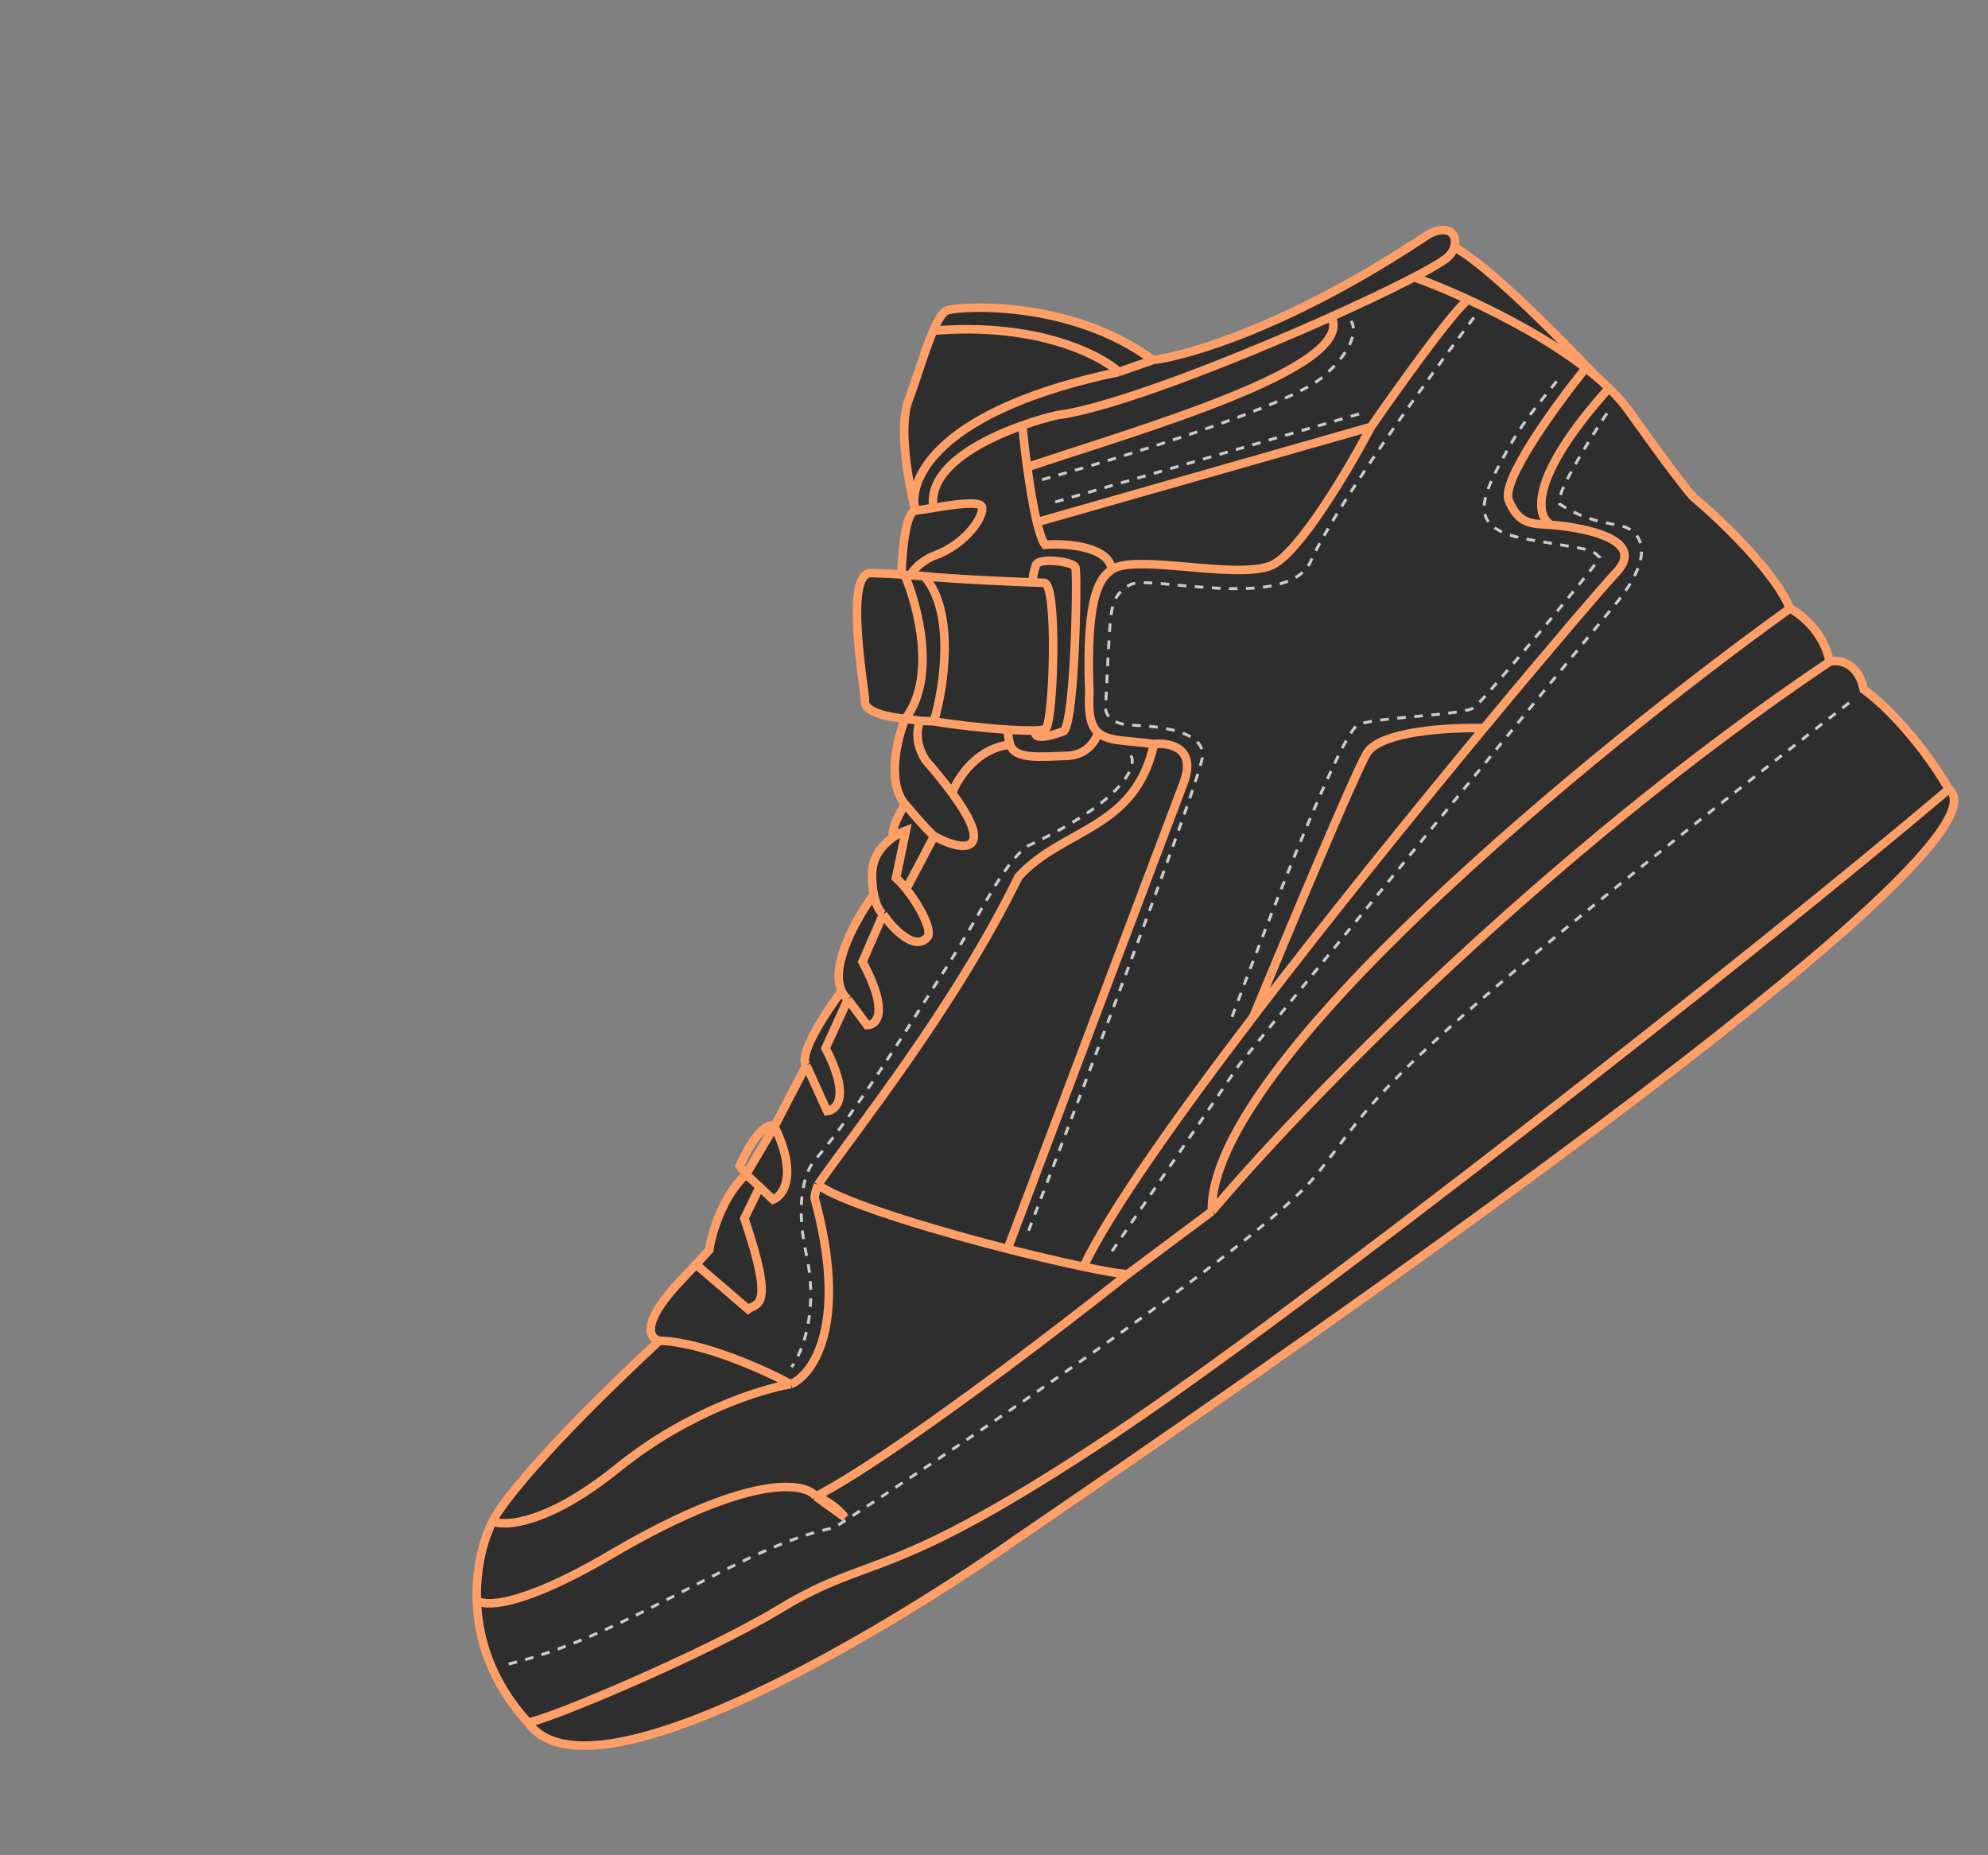 <svg width="1198" height="1118" viewBox="0 0 1198 1118" fill="none" xmlns="http://www.w3.org/2000/svg">
<rect x="0" y="0" width="1198" height="1118" fill="#808080" stroke="none"/>
<path d="M730.294 730.036C782.586 667.88 930.245 514.609 1102.55 398.774C1107.97 397.41 1119.68 398.863 1123.16 415.592C1132.09 421.805 1154.85 442.498 1174.41 475.57C1053.26 578.428 778.531 792.929 671.271 864.34C532.595 956.665 527.525 934.797 469.886 969.685C424.439 997.194 326.345 1038.26 318.09 1037.99C295.638 1013.38 287.977 986.913 287.317 964.322C291.329 968.306 312.209 968.922 363.644 939.518C449.991 887.896 484.966 892.911 491.66 901.872L509.183 914.554C503.622 907.111 495.184 902.998 491.66 901.872C536.274 878.851 635.591 802.935 679.673 767.854L730.294 730.036Z" fill="#2E2E2E"/>
<path d="M1174.41 475.57C1190.9 489.024 1160.36 553.723 611.322 928.459C528.594 986.504 354.129 1089.67 318.09 1037.99C326.345 1038.26 424.439 997.194 469.886 969.685C527.525 934.797 532.595 956.665 671.271 864.34C778.531 792.929 1053.26 578.428 1174.41 475.57Z" fill="#2E2E2E"/>
<path d="M730.294 730.036C728.364 641.267 961.695 450.841 1078.6 366.724C1085.14 369.983 1099.09 380.955 1102.55 398.774C930.245 514.609 782.586 667.88 730.294 730.036Z" fill="#2E2E2E"/>
<path d="M981.523 247.553C1007.27 283.735 1018 297.091 1020.14 299.246C1036.03 312.614 1069.97 344.823 1078.6 366.724C961.695 450.841 728.364 641.267 730.294 730.036L679.673 767.854C675.228 767.844 664.852 765.97 652.891 763.437C668.406 730.809 708.475 674.079 755.304 612.688C800.665 553.221 852.369 489.381 894.242 438.836C935.458 389.084 967.149 352.213 973.894 345.072C994.566 323.185 946.59 317.143 934.724 316.343C925.821 311.718 920.332 288.756 969.598 233.908C974.206 238.379 978.241 242.94 981.523 247.553Z" fill="#2E2E2E"/>
<path d="M823.585 454.145C831.448 440.538 873.966 438.27 894.242 438.836C852.369 489.381 800.665 553.221 755.304 612.688C774.788 565.51 815.722 467.752 823.585 454.145Z" fill="#2E2E2E"/>
<path d="M713.141 472.22C721.43 450.563 704.752 447.343 695.377 448.441C679.202 446.094 667.806 447.07 661.647 441.42C657.493 437.611 655.721 430.79 656.468 417.906C654.029 356.035 663.767 347.74 669.995 343.363C683.425 333.329 745.531 349.668 766.226 340.739C782.781 333.596 813.109 282.116 826.204 257.269C842.19 234.137 876.292 186.418 884.816 180.589C907.681 191.109 934.582 205.561 955.571 221.835C938.061 243.509 904.272 289.802 909.207 301.579C915.376 316.3 922.859 315.542 934.724 316.343C946.59 317.143 994.566 323.185 973.894 345.072C967.149 352.213 935.458 389.084 894.242 438.836C873.966 438.27 831.448 440.538 823.585 454.145C815.722 467.752 774.788 565.51 755.304 612.688C708.475 674.079 668.406 730.809 652.891 763.437C637.083 760.09 618.507 755.592 607.203 752.726C639.062 668.248 704.853 493.876 713.141 472.22Z" fill="#2E2E2E"/>
<path d="M669.995 343.363C668.365 329.116 642.501 327.389 629.772 328.307C628.069 326.027 626.414 321.101 624.868 314.73L826.204 257.269C813.109 282.116 782.781 333.596 766.226 340.739C745.531 349.668 683.425 333.329 669.995 343.363Z" fill="#2E2E2E"/>
<path d="M802.362 190.882C835.772 175.868 862.849 162.237 871.246 155.962C873.861 154.009 875.551 151.508 876.34 149.016C895.872 158.976 941.442 205.06 961.785 226.858C959.782 225.166 957.707 223.491 955.571 221.835C934.582 205.561 907.681 191.109 884.816 180.589C876.292 186.418 842.19 234.137 826.204 257.269L624.868 314.73C622.625 305.492 620.612 293.218 619.014 281.574C685.859 259.02 817.486 221.899 802.362 190.882Z" fill="#2E2E2E"/>
<path d="M616.043 256.409C623.828 253.646 631.261 251.542 637.372 250.139C669.909 246.144 745.354 216.5 802.362 190.882C817.486 221.899 685.859 259.02 619.014 281.574C617.717 272.114 616.693 263.071 616.043 256.409Z" fill="#2E2E2E"/>
<path d="M551.433 306.952C547.49 291.258 541.442 257.497 547.35 241.682C552.155 228.816 557.285 211.093 562.385 199.323C624.109 194.034 662.715 213.677 674.303 224.16C565.634 246.911 547.108 288.299 551.433 306.952Z" fill="#2E2E2E"/>
<path d="M570.908 187.031C578.652 184.468 644.701 180.228 694.694 216.98L674.303 224.16C662.715 213.677 624.109 194.034 562.385 199.323C565.257 192.695 568.119 187.954 570.908 187.031Z" fill="#2E2E2E"/>
<path d="M674.303 224.16L694.694 216.98C715.938 214.533 778.828 196.009 860.432 141.487C873.161 134.384 878.671 141.661 876.34 149.016C875.551 151.508 873.861 154.009 871.246 155.962C862.849 162.237 835.772 175.868 802.362 190.882C745.354 216.5 669.909 246.144 637.372 250.139C631.261 251.542 623.828 253.646 616.043 256.409C589.457 265.842 558.758 282.954 562.523 306.057C557.813 306.831 553.781 307.532 551.636 307.749C551.569 307.489 551.501 307.223 551.433 306.952C547.108 288.299 565.634 246.911 674.303 224.16Z" fill="#2E2E2E"/>
<path d="M955.571 221.835C957.707 223.491 959.782 225.166 961.785 226.858C964.534 229.178 967.147 231.531 969.598 233.908C920.332 288.756 925.821 311.718 934.724 316.343C922.859 315.542 915.376 316.3 909.207 301.579C904.272 289.802 938.061 243.509 955.571 221.835Z" fill="#2E2E2E"/>
<path d="M562.795 434.727C568.759 414.7 575.948 369.164 556.993 347.24C574.705 349.051 607.838 350.467 622.604 351.031C625.758 351.152 628.074 351.233 629.222 351.272C637.477 351.548 635.033 432.308 630.379 439.006C629.908 439.685 627.716 440.063 624.344 440.204C620.186 440.379 614.234 440.192 607.506 439.765C592.759 438.828 574.282 436.731 562.795 434.727Z" fill="#2E2E2E"/>
<path d="M630.379 439.006C635.033 432.308 637.477 351.548 629.222 351.272C628.074 351.233 625.758 351.152 622.604 351.031C622.061 348.869 622.782 344.806 624.336 340.423C625.891 336.039 646.785 338.151 648.068 342.024C649.352 345.896 647.932 432.336 641.212 440.579C624.073 446.941 622.826 442.98 624.344 440.204C627.716 440.063 629.908 439.685 630.379 439.006Z" fill="#2E2E2E"/>
<path d="M562.429 335.124C582.821 327.945 593.683 310.165 591.626 305.257C590.159 301.756 574.243 304.133 562.523 306.057C558.758 282.954 589.457 265.842 616.043 256.409C616.693 263.071 617.717 272.114 619.014 281.574C620.612 293.218 622.625 305.492 624.868 314.73C626.414 321.101 628.069 326.027 629.772 328.307C642.501 327.389 668.365 329.116 669.995 343.363C663.767 347.74 654.029 356.035 656.468 417.906C655.721 430.79 657.493 437.611 661.647 441.42C660.589 445.969 655.326 455.162 642.737 455.548C627 456.029 611.591 457.873 608.694 448.763C607.257 443.392 607.303 440.527 607.506 439.765C614.234 440.192 620.186 440.379 624.344 440.204C622.826 442.98 624.073 446.941 641.212 440.579C647.932 432.336 649.352 345.896 648.068 342.024C646.785 338.151 625.891 336.039 624.336 340.423C622.782 344.806 622.061 348.869 622.604 351.031C607.838 350.467 574.705 349.051 556.993 347.24L548.518 346.668C549.885 344.189 554.582 338.41 562.429 335.124Z" fill="#2E2E2E"/>
<path d="M545.128 346.44C544.815 346.394 544.198 346.33 543.224 346.251C543.533 333.669 545.65 308.355 551.636 307.749C553.781 307.532 557.813 306.831 562.523 306.057C574.243 304.133 590.159 301.756 591.626 305.257C593.683 310.165 582.821 327.945 562.429 335.124C554.582 338.41 549.885 344.189 548.518 346.668L545.128 346.44Z" fill="#2E2E2E"/>
<path d="M545.513 433.141C537 432.52 520.236 429.472 521.279 422.249C520.777 412.959 508.497 344.81 525.007 345.363C534.782 345.69 540.45 346.027 543.224 346.251C544.198 346.33 544.815 346.394 545.128 346.44C553.183 365.122 564.537 408.618 545.513 433.141Z" fill="#2E2E2E"/>
<path d="M554.54 434.451L545.513 433.141C564.537 408.618 553.183 365.122 545.128 346.44L548.518 346.668L556.993 347.24C575.948 369.164 568.759 414.7 562.795 434.727L554.54 434.451Z" fill="#2E2E2E"/>
<path d="M490.9 722.019C511.63 798.031 489.965 828.5 476.541 834.233C461.161 825.855 423.796 808.879 397.38 807.995C391.706 806.864 385.837 798.576 407.75 774.473C412.562 769.353 416.405 765.241 419.386 762.037L450.811 789.019C455.977 785.16 467.321 789.572 448.572 734.31L457.759 715.365L465.874 722.995C472.069 720.515 480.911 708.218 466.715 678.873L485.861 642.017L498.46 669.655C504.395 668.98 512.508 660.448 497.486 631.721L510.945 602.335L522.531 617.843C528.379 617.77 536.009 610.029 519.751 579.648L532.177 551.033C537.754 559.217 550.873 573.473 558.728 565.026C562.281 561.206 554.318 546.068 546.114 535.789L562.948 503.881C568.619 507.162 581.045 512.592 585.386 508.06C589.336 503.936 585.366 493.778 573.774 477.985C576.985 469.171 588.465 450.988 608.694 448.763C611.591 457.873 627 456.029 642.737 455.548C655.326 455.162 660.589 445.969 661.647 441.42C667.806 447.07 679.202 446.094 695.377 448.441C684.205 500.281 640.062 499.154 613.703 528.511C575.303 607.368 513.888 683.626 492.941 713.979C491.779 717.031 491.076 719.721 490.9 722.019Z" fill="#2E2E2E"/>
<path d="M557.6 457.939C551.012 447.397 552.815 437.888 554.54 434.451L562.795 434.727C574.282 436.731 592.759 438.828 607.506 439.765C607.303 440.527 607.257 443.392 608.694 448.763C588.465 450.988 576.985 469.171 573.774 477.985C569.442 472.083 564.045 465.394 557.6 457.939Z" fill="#2E2E2E"/>
<path d="M585.386 508.06C581.045 512.592 568.619 507.162 562.948 503.881C561.832 503.105 556.765 498.191 545.434 484.748C534.104 471.305 540.765 444.742 545.513 433.141L554.54 434.451C552.815 437.888 551.012 447.397 557.6 457.939C564.045 465.394 569.442 472.083 573.774 477.985C585.366 493.778 589.336 503.936 585.386 508.06Z" fill="#2E2E2E"/>
<path d="M539.95 529.118L545.927 500.489C543.727 501.264 540.814 502.694 537.88 504.8C537.235 498.767 542.648 488.918 545.434 484.748C556.765 498.191 561.832 503.105 562.948 503.881L546.114 535.789C544.012 533.156 541.894 530.841 539.95 529.118Z" fill="#2E2E2E"/>
<path d="M558.728 565.026C550.873 573.473 537.754 559.217 532.177 551.033C530.639 549.964 528.045 546.322 526.586 539.102C525.926 535.837 525.499 531.841 525.506 527.021C525.522 516.55 531.748 509.201 537.88 504.8C540.814 502.694 543.727 501.264 545.927 500.489L539.95 529.118C541.894 530.841 544.012 533.156 546.114 535.789C554.318 546.068 562.281 561.206 558.728 565.026Z" fill="#2E2E2E"/>
<path d="M522.531 617.843L510.945 602.335C509.313 600.898 508.083 599.212 507.204 597.327C499.975 581.841 516.349 552.973 526.586 539.102C528.045 546.322 530.639 549.964 532.177 551.033L519.751 579.648C536.009 610.029 528.379 617.77 522.531 617.843Z" fill="#2E2E2E"/>
<path d="M498.46 669.655L485.861 642.017C480.918 635.4 498.03 609.467 507.204 597.327C508.083 599.212 509.313 600.898 510.945 602.335L497.486 631.721C512.508 660.448 504.395 668.98 498.46 669.655Z" fill="#2E2E2E"/>
<path d="M466.715 678.873C480.911 708.218 472.069 720.515 465.874 722.995L457.759 715.365L449.644 707.735L466.715 678.873Z" fill="#2E2E2E"/>
<path d="M427.389 753.358C428.779 743.728 435.177 721.121 449.644 707.735L457.759 715.365L448.572 734.31C467.321 789.572 455.977 785.16 450.811 789.019L419.386 762.037C423.961 757.12 426.502 754.345 427.389 753.358Z" fill="#2E2E2E"/>
<path d="M372.498 884.576C330.757 918.337 304.681 920.206 296.861 916.92C300.882 908.009 326.615 873.749 397.38 807.995C423.796 808.879 461.161 825.855 476.541 834.233C459.252 836.946 414.239 850.814 372.498 884.576Z" fill="#2E2E2E"/>
<path d="M296.861 916.92C304.681 920.206 330.757 918.337 372.498 884.576C414.239 850.814 459.252 836.946 476.541 834.233C489.965 828.5 511.63 798.031 490.9 722.019C491.076 719.721 491.779 717.031 492.941 713.979C508.169 725.743 575.46 744.712 607.203 752.726C618.507 755.592 637.083 760.09 652.891 763.437C664.852 765.97 675.228 767.844 679.673 767.854C635.591 802.935 536.274 878.851 491.66 901.872C484.966 892.911 449.991 887.896 363.644 939.518C312.209 968.922 291.329 968.306 287.317 964.322C286.724 943.997 291.796 926.807 296.861 916.92Z" fill="#2E2E2E"/>
<path d="M613.703 528.511C640.062 499.154 684.205 500.281 695.377 448.441C704.752 447.343 721.43 450.563 713.141 472.22C704.853 493.876 639.062 668.248 607.203 752.726C575.46 744.712 508.169 725.743 492.941 713.979C513.888 683.626 575.303 607.368 613.703 528.511Z" fill="#2E2E2E"/>
<path d="M852.178 167.067C860.68 170.123 872.126 174.751 884.816 180.589M1078.6 366.724C1069.97 344.823 1036.03 312.614 1020.14 299.246C1018 297.091 1007.27 283.735 981.523 247.553C978.241 242.94 974.206 238.379 969.598 233.908M1078.6 366.724C961.695 450.841 728.364 641.267 730.294 730.036M1078.6 366.724C1085.14 369.983 1099.09 380.955 1102.55 398.774M730.294 730.036C782.586 667.88 930.245 514.609 1102.55 398.774M730.294 730.036L679.673 767.854M1102.55 398.774C1107.97 397.41 1119.68 398.863 1123.16 415.592C1132.09 421.805 1154.85 442.498 1174.41 475.57M1174.41 475.57C1190.9 489.024 1160.36 553.723 611.322 928.459C528.594 986.504 354.129 1089.67 318.09 1037.99M1174.41 475.57C1053.26 578.428 778.531 792.929 671.271 864.34C532.595 956.665 527.525 934.797 469.886 969.685C424.439 997.194 326.345 1038.26 318.09 1037.99M318.09 1037.99C295.638 1013.38 287.977 986.913 287.317 964.322M296.861 916.92C304.681 920.206 330.757 918.337 372.498 884.576C414.239 850.814 459.252 836.946 476.541 834.233M296.861 916.92C291.796 926.807 286.724 943.997 287.317 964.322M296.861 916.92C300.882 908.009 326.615 873.749 397.38 807.995M476.541 834.233C489.965 828.5 511.63 798.031 490.9 722.019C491.076 719.721 491.779 717.031 492.941 713.979M476.541 834.233C461.161 825.855 423.796 808.879 397.38 807.995M695.377 448.441C684.205 500.281 640.062 499.154 613.703 528.511C575.303 607.368 513.888 683.626 492.941 713.979M695.377 448.441C704.752 447.343 721.43 450.563 713.141 472.22C704.853 493.876 639.062 668.248 607.203 752.726M695.377 448.441C679.202 446.094 667.806 447.07 661.647 441.42M607.203 752.726C575.46 744.712 508.169 725.743 492.941 713.979M607.203 752.726C618.507 755.592 637.083 760.09 652.891 763.437M679.673 767.854C635.591 802.935 536.274 878.851 491.66 901.872M679.673 767.854C675.228 767.844 664.852 765.97 652.891 763.437M491.66 901.872C495.184 902.998 503.622 907.111 509.183 914.554L491.66 901.872ZM491.66 901.872C484.966 892.911 449.991 887.896 363.644 939.518C312.209 968.922 291.329 968.306 287.317 964.322M397.38 807.995C391.706 806.864 385.837 798.576 407.75 774.473C412.562 769.353 416.405 765.241 419.386 762.037M449.644 707.735C435.177 721.121 428.779 743.728 427.389 753.358C426.502 754.345 423.961 757.12 419.386 762.037M449.644 707.735L466.715 678.873M449.644 707.735L445.782 702.566C456.55 679.057 464.224 676.975 466.715 678.873M449.644 707.735L457.759 715.365M466.715 678.873C480.911 708.218 472.069 720.515 465.874 722.995L457.759 715.365M466.715 678.873L485.861 642.017M485.861 642.017L498.46 669.655C504.395 668.98 512.508 660.448 497.486 631.721L510.945 602.335M485.861 642.017C480.918 635.4 498.03 609.467 507.204 597.327M510.945 602.335L522.531 617.843C528.379 617.77 536.009 610.029 519.751 579.648L532.177 551.033M510.945 602.335C509.313 600.898 508.083 599.212 507.204 597.327M532.177 551.033C537.754 559.217 550.873 573.473 558.728 565.026C562.281 561.206 554.318 546.068 546.114 535.789M532.177 551.033C530.639 549.964 528.045 546.322 526.586 539.102M526.586 539.102C525.926 535.837 525.499 531.841 525.506 527.021C525.522 516.55 531.748 509.201 537.88 504.8M526.586 539.102C516.349 552.973 499.975 581.841 507.204 597.327M419.386 762.037L450.811 789.019C455.977 785.16 467.321 789.572 448.572 734.31L457.759 715.365M546.114 535.789C544.012 533.156 541.894 530.841 539.95 529.118L545.927 500.489C543.727 501.264 540.814 502.694 537.88 504.8M546.114 535.789L562.948 503.881M562.948 503.881C568.619 507.162 581.045 512.592 585.386 508.06C589.336 503.936 585.366 493.778 573.774 477.985M562.948 503.881C561.832 503.105 556.765 498.191 545.434 484.748M554.54 434.451C552.815 437.888 551.012 447.397 557.6 457.939C564.045 465.394 569.442 472.083 573.774 477.985M554.54 434.451L545.513 433.141M554.54 434.451L562.795 434.727M545.513 433.141C540.765 444.742 534.104 471.305 545.434 484.748M545.513 433.141C537 432.52 520.236 429.472 521.279 422.249C520.777 412.959 508.497 344.81 525.007 345.363C534.782 345.69 540.45 346.027 543.224 346.251M545.513 433.141C564.537 408.618 553.183 365.122 545.128 346.44M545.434 484.748C542.648 488.918 537.235 498.767 537.88 504.8M545.128 346.44C544.815 346.394 544.198 346.33 543.224 346.251M545.128 346.44L548.518 346.668M562.795 434.727C568.759 414.7 575.948 369.164 556.993 347.24M562.795 434.727C574.282 436.731 592.759 438.828 607.506 439.765M556.993 347.24L548.518 346.668M556.993 347.24C574.705 349.051 607.838 350.467 622.604 351.031M543.224 346.251C543.533 333.669 545.65 308.355 551.636 307.749M551.636 307.749C553.781 307.532 557.813 306.831 562.523 306.057M551.636 307.749C551.564 307.488 551.496 307.222 551.433 306.952M551.636 307.749C551.569 307.489 551.501 307.223 551.433 306.952M548.518 346.668C549.885 344.189 554.582 338.41 562.429 335.124C582.821 327.945 593.683 310.165 591.626 305.257C590.159 301.756 574.243 304.133 562.523 306.057M694.694 216.98C644.701 180.228 578.652 184.468 570.908 187.031C568.119 187.954 565.257 192.695 562.385 199.323M694.694 216.98L674.303 224.16M694.694 216.98C715.938 214.533 778.828 196.009 860.432 141.487C873.161 134.384 878.671 141.661 876.34 149.016M674.303 224.16C662.715 213.677 624.109 194.034 562.385 199.323M674.303 224.16C565.634 246.911 547.108 288.299 551.433 306.952M562.385 199.323C557.285 211.093 552.155 228.816 547.35 241.682C541.442 257.497 547.49 291.258 551.433 306.952M562.523 306.057C558.758 282.954 589.457 265.842 616.043 256.409M616.043 256.409C623.828 253.646 631.261 251.542 637.372 250.139C669.909 246.144 745.354 216.5 802.362 190.882M616.043 256.409C616.693 263.071 617.717 272.114 619.014 281.574M669.995 343.363C668.365 329.116 642.501 327.389 629.772 328.307C628.069 326.027 626.414 321.101 624.868 314.73M669.995 343.363C663.767 347.74 654.029 356.035 656.468 417.906C655.721 430.79 657.494 437.611 661.647 441.42M669.995 343.363C683.425 333.329 745.531 349.668 766.226 340.739C782.781 333.596 813.109 282.116 826.204 257.269M661.647 441.42C660.589 445.969 655.326 455.162 642.737 455.548C627 456.029 611.591 457.873 608.694 448.763M608.694 448.763C607.257 443.392 607.303 440.527 607.506 439.765M608.694 448.763C588.465 450.988 576.985 469.171 573.774 477.985M607.506 439.765C614.234 440.192 620.186 440.379 624.344 440.204M624.344 440.204C627.716 440.063 629.908 439.685 630.379 439.006C635.033 432.308 637.477 351.548 629.222 351.272C628.074 351.233 625.758 351.152 622.604 351.031M624.344 440.204C622.826 442.98 624.073 446.941 641.212 440.579C647.932 432.336 649.352 345.896 648.068 342.024C646.785 338.151 625.891 336.039 624.336 340.423C622.782 344.806 622.061 348.869 622.604 351.031M619.014 281.574C685.859 259.02 817.486 221.899 802.362 190.882M619.014 281.574C620.612 293.218 622.625 305.492 624.868 314.73M802.362 190.882C835.772 175.868 862.849 162.237 871.246 155.962C873.861 154.009 875.551 151.508 876.34 149.016M624.868 314.73L826.204 257.269M826.204 257.269C842.19 234.137 876.292 186.418 884.816 180.589M884.816 180.589C907.681 191.109 934.582 205.561 955.571 221.835M961.785 226.858C941.442 205.06 895.872 158.976 876.34 149.016M961.785 226.858C959.782 225.166 957.707 223.491 955.571 221.835M961.785 226.858C964.534 229.178 967.147 231.531 969.598 233.908M955.571 221.835C938.061 243.509 904.272 289.802 909.207 301.579C915.376 316.3 922.859 315.542 934.724 316.343M934.724 316.343C946.59 317.143 994.566 323.185 973.894 345.072C967.149 352.213 935.458 389.084 894.242 438.836M934.724 316.343C925.821 311.718 920.332 288.756 969.598 233.908M652.891 763.437C668.406 730.809 708.475 674.079 755.304 612.688M894.242 438.836C873.966 438.27 831.448 440.538 823.585 454.145C815.722 467.752 774.788 565.51 755.304 612.688M894.242 438.836C852.369 489.381 800.665 553.221 755.304 612.688" stroke="#FF9F68" stroke-width="5.149"/>
<path d="M968.336 249.074C956.959 266.165 935.391 301.073 940.133 303.973C946.061 307.599 955.34 313.554 975.2 316.437C986.29 318.354 1001.34 330.739 972.804 364.942C944.272 399.146 810.147 563.784 746.652 641.827L668.31 756.736M742.414 612.827C765.381 551.638 808.563 440.284 818.681 436.591C831.329 431.974 882.153 431.056 888.352 426.425C894.55 421.794 965.009 336.916 964.077 336.023C958.41 330.592 960.987 331.888 922.3 325.35C883.114 318.729 890.603 302.315 911.555 265.72C920.149 250.711 935.596 233.261 941.283 225.791M888.191 191.354C861.221 227.075 803.708 306.662 789.419 339.246C774.154 368.37 693.438 346.515 681.563 352.166C669.687 357.816 669.928 368.912 669.146 374.329C668.52 378.663 666.941 410.879 666.23 426.446C666.052 429.8 669 436.619 682.208 437.061C698.718 437.614 725.028 440.511 724.748 455.218C724.524 466.984 653.674 653.833 618.278 745.787M681.407 455.38C685.269 460.549 679.251 481.798 619.151 509.945C603.654 521.522 593.336 547.18 569.764 583.891C543.838 624.268 517.008 668.409 491.422 698.8C486.427 703.606 478.333 721.788 485.918 756.072C493.502 790.356 483.162 815.586 477.044 823.915M306.505 1002.87C379.024 985.743 446.542 931.758 502.696 920.736C585.417 866.991 759.13 749.455 792.213 709.276C833.566 659.051 813.445 657.974 1114.61 423.316M627.998 289.086C676.003 275.775 777.075 244.726 797.328 227.018C817.58 209.311 816.979 197.302 814.147 193.511M818.964 249.516L632.362 303.545" stroke="white" stroke-width="1.716" stroke-dasharray="5.15 5.15"/>
<path d="M968.336 249.074C956.959 266.165 935.391 301.073 940.133 303.973C946.061 307.599 955.34 313.554 975.2 316.437C986.29 318.354 1001.34 330.739 972.804 364.942C944.272 399.146 810.147 563.784 746.652 641.827L668.31 756.736M742.414 612.827C765.381 551.638 808.563 440.284 818.681 436.591C831.329 431.974 882.153 431.056 888.352 426.425C894.55 421.794 965.009 336.916 964.077 336.023C958.41 330.592 960.987 331.888 922.3 325.35C883.114 318.729 890.603 302.315 911.555 265.72C920.149 250.711 935.596 233.261 941.283 225.791M888.191 191.354C861.221 227.075 803.708 306.662 789.419 339.246C774.154 368.37 693.438 346.515 681.563 352.166C669.687 357.816 669.928 368.912 669.146 374.329C668.52 378.663 666.941 410.879 666.23 426.446C666.052 429.8 669 436.619 682.208 437.061C698.718 437.614 725.028 440.511 724.748 455.218C724.524 466.984 653.674 653.833 618.278 745.787M681.407 455.38C685.269 460.549 679.251 481.798 619.151 509.945C603.654 521.522 593.336 547.18 569.764 583.891C543.838 624.268 517.008 668.409 491.422 698.8C486.427 703.606 478.333 721.788 485.918 756.072C493.502 790.356 483.162 815.586 477.044 823.915M306.505 1002.87C379.024 985.743 446.542 931.758 502.696 920.736C585.417 866.991 759.13 749.455 792.213 709.276C833.566 659.051 813.445 657.974 1114.61 423.316M627.998 289.086C676.003 275.775 777.075 244.726 797.328 227.018C817.58 209.311 816.979 197.302 814.147 193.511M818.964 249.516L632.362 303.545" stroke="black" stroke-opacity="0.2" stroke-width="1.716" stroke-dasharray="5.15 5.15"/>
</svg>
